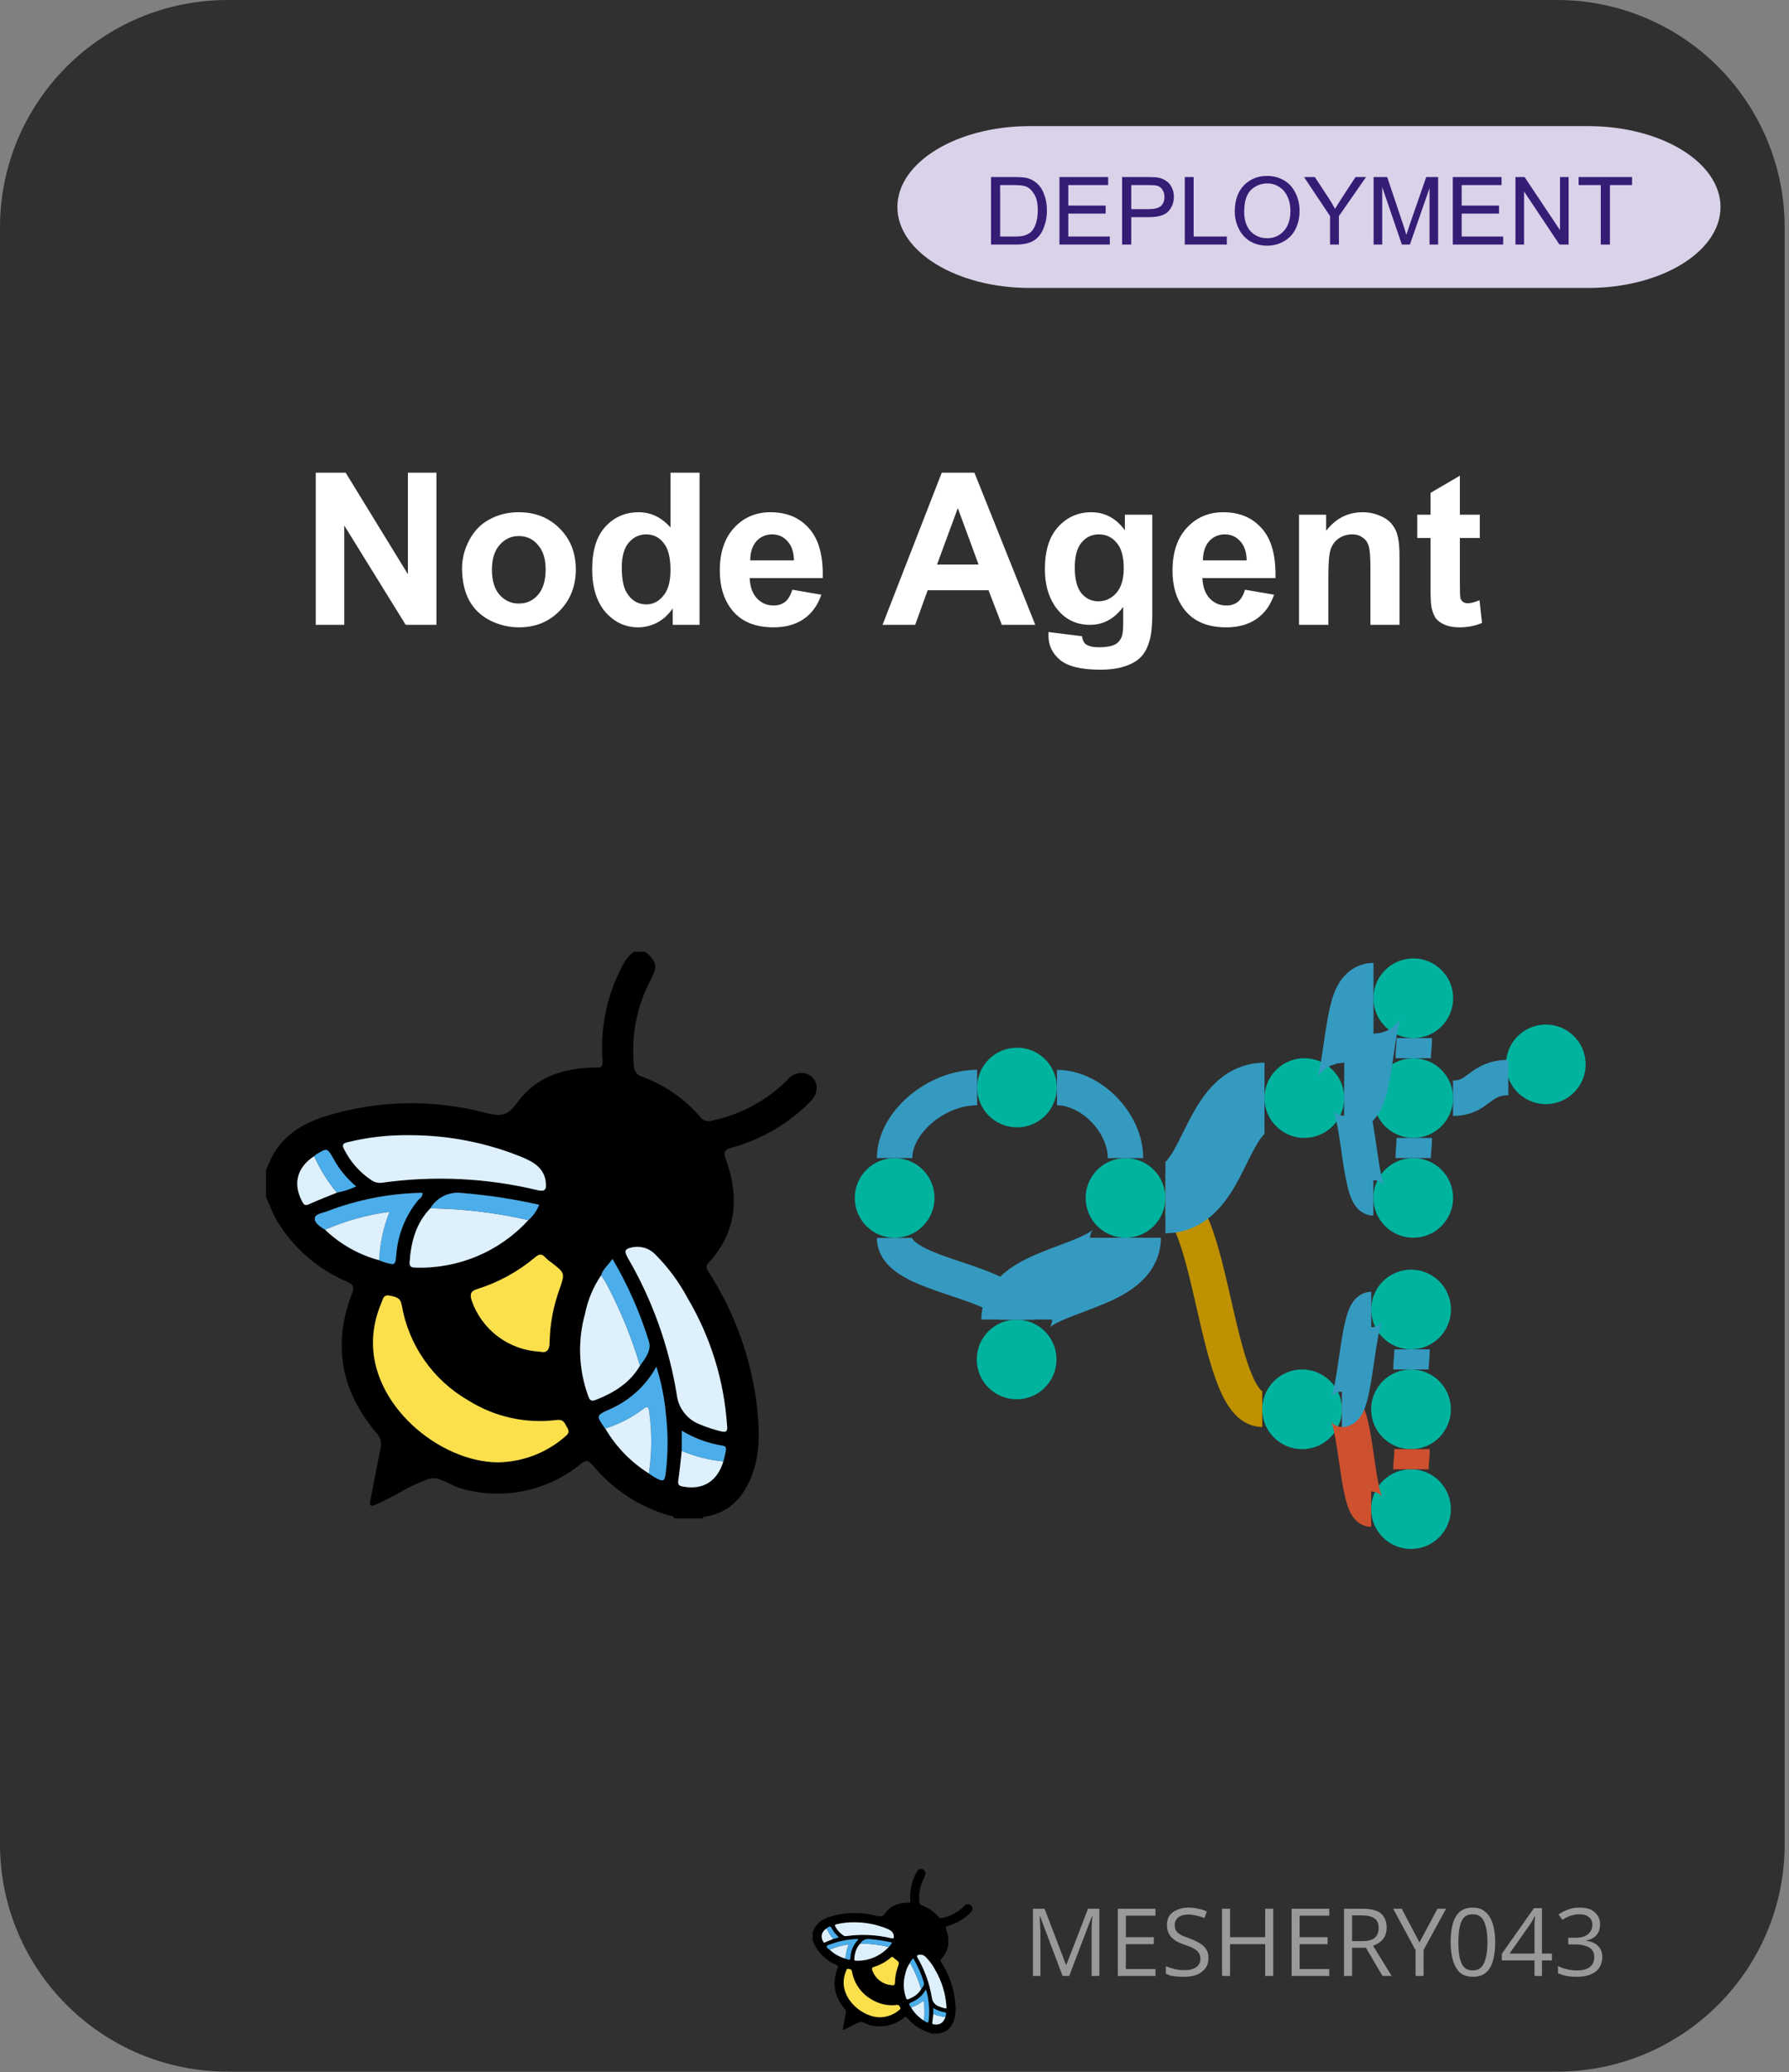 <svg width="101" height="117" viewBox="0 0 101 117" fill="none" xmlns="http://www.w3.org/2000/svg">
<rect x="0" y="0" width="101" height="117" fill="#808080" stroke="none"/>
<g clip-path="url(#clip0_5562_24514)">
<path fill-rule="evenodd" clip-rule="evenodd" d="M0 12.849C0 5.753 5.753 0 12.849 0H87.906C91.314 0 94.583 1.354 96.992 3.763C99.402 6.173 100.756 9.441 100.756 12.849V104.127C100.756 111.223 95.003 116.976 87.906 116.976H12.849C5.753 116.976 0 111.223 0 104.127V12.849Z" fill="#303030"/>
<path d="M17.826 35.283V26.69H19.514L23.029 32.424V26.69H24.639V35.283H22.904L19.436 29.674V35.283H17.826ZM26.086 32.08C26.086 31.539 26.221 31.013 26.492 30.502C26.763 29.981 27.143 29.591 27.633 29.33C28.122 29.059 28.674 28.924 29.289 28.924C30.227 28.924 30.997 29.231 31.602 29.846C32.206 30.45 32.508 31.221 32.508 32.158C32.508 33.096 32.2 33.877 31.586 34.502C30.982 35.117 30.221 35.424 29.305 35.424C28.732 35.424 28.185 35.294 27.664 35.033C27.154 34.773 26.763 34.398 26.492 33.908C26.221 33.408 26.086 32.799 26.086 32.08ZM27.773 32.174C27.773 32.789 27.919 33.263 28.211 33.596C28.503 33.919 28.862 34.08 29.289 34.08C29.727 34.08 30.086 33.919 30.367 33.596C30.659 33.263 30.805 32.783 30.805 32.158C30.805 31.554 30.659 31.091 30.367 30.768C30.086 30.434 29.727 30.268 29.289 30.268C28.862 30.268 28.503 30.434 28.211 30.768C27.919 31.091 27.773 31.559 27.773 32.174ZM39.494 35.283H37.978V34.362C37.718 34.726 37.416 34.997 37.072 35.174C36.728 35.341 36.38 35.424 36.025 35.424C35.307 35.424 34.692 35.138 34.182 34.565C33.682 33.981 33.432 33.174 33.432 32.143C33.432 31.091 33.676 30.294 34.166 29.752C34.666 29.2 35.296 28.924 36.057 28.924C36.744 28.924 37.343 29.21 37.853 29.783V26.69H39.494V35.283ZM35.103 32.033C35.103 32.7 35.197 33.179 35.385 33.471C35.645 33.908 36.015 34.127 36.494 34.127C36.869 34.127 37.187 33.966 37.447 33.643C37.718 33.32 37.853 32.836 37.853 32.19C37.853 31.481 37.723 30.971 37.463 30.658C37.213 30.335 36.885 30.174 36.478 30.174C36.093 30.174 35.765 30.33 35.494 30.643C35.234 30.955 35.103 31.419 35.103 32.033ZM44.73 33.299L46.371 33.58C46.163 34.184 45.829 34.643 45.371 34.955C44.913 35.268 44.345 35.424 43.668 35.424C42.585 35.424 41.783 35.07 41.262 34.362C40.845 33.799 40.637 33.086 40.637 32.221C40.637 31.19 40.908 30.382 41.449 29.799C41.991 29.216 42.673 28.924 43.496 28.924C44.423 28.924 45.152 29.231 45.684 29.846C46.225 30.45 46.48 31.382 46.449 32.643H42.324C42.345 33.132 42.48 33.513 42.73 33.783C42.98 34.054 43.298 34.19 43.684 34.19C43.934 34.19 44.147 34.122 44.324 33.987C44.501 33.841 44.637 33.612 44.73 33.299ZM44.824 31.643C44.814 31.164 44.689 30.799 44.449 30.549C44.22 30.299 43.934 30.174 43.59 30.174C43.236 30.174 42.939 30.304 42.699 30.565C42.47 30.835 42.355 31.195 42.355 31.643H44.824ZM58.449 35.283H56.559L55.809 33.33H52.371L51.668 35.283H49.824L53.168 26.69H55.012L58.449 35.283ZM55.246 31.877L54.074 28.69L52.902 31.877H55.246ZM59.193 35.69L61.084 35.924C61.115 36.143 61.188 36.294 61.303 36.377C61.459 36.492 61.704 36.549 62.037 36.549C62.464 36.549 62.787 36.487 63.006 36.362C63.152 36.268 63.261 36.127 63.334 35.94C63.386 35.804 63.412 35.554 63.412 35.19V34.268C62.912 34.945 62.287 35.283 61.537 35.283C60.704 35.283 60.042 34.929 59.553 34.221C59.178 33.658 58.99 32.966 58.99 32.143C58.99 31.091 59.24 30.294 59.74 29.752C60.24 29.2 60.865 28.924 61.615 28.924C62.376 28.924 63.006 29.263 63.506 29.94V29.065H65.053V34.643C65.053 35.382 64.99 35.929 64.865 36.283C64.751 36.648 64.584 36.934 64.365 37.143C64.147 37.351 63.855 37.513 63.49 37.627C63.126 37.752 62.662 37.815 62.1 37.815C61.047 37.815 60.297 37.632 59.85 37.268C59.412 36.903 59.193 36.445 59.193 35.893C59.193 35.841 59.193 35.773 59.193 35.69ZM60.678 32.049C60.678 32.705 60.803 33.19 61.053 33.502C61.313 33.804 61.631 33.955 62.006 33.955C62.402 33.955 62.74 33.799 63.022 33.487C63.303 33.164 63.443 32.695 63.443 32.08C63.443 31.434 63.308 30.955 63.037 30.643C62.777 30.33 62.443 30.174 62.037 30.174C61.641 30.174 61.313 30.33 61.053 30.643C60.803 30.945 60.678 31.414 60.678 32.049ZM70.289 33.299L71.93 33.58C71.721 34.184 71.388 34.643 70.93 34.955C70.471 35.268 69.904 35.424 69.227 35.424C68.143 35.424 67.341 35.07 66.82 34.362C66.404 33.799 66.195 33.086 66.195 32.221C66.195 31.19 66.466 30.382 67.008 29.799C67.549 29.216 68.232 28.924 69.055 28.924C69.982 28.924 70.711 29.231 71.242 29.846C71.784 30.45 72.039 31.382 72.008 32.643H67.883C67.904 33.132 68.039 33.513 68.289 33.783C68.539 34.054 68.857 34.19 69.242 34.19C69.492 34.19 69.706 34.122 69.883 33.987C70.06 33.841 70.195 33.612 70.289 33.299ZM70.383 31.643C70.372 31.164 70.247 30.799 70.008 30.549C69.779 30.299 69.492 30.174 69.148 30.174C68.794 30.174 68.497 30.304 68.258 30.565C68.029 30.835 67.914 31.195 67.914 31.643H70.383ZM79.01 35.283H77.369V32.112C77.369 31.434 77.333 30.997 77.26 30.799C77.197 30.601 77.083 30.45 76.916 30.346C76.76 30.231 76.572 30.174 76.353 30.174C76.062 30.174 75.801 30.252 75.572 30.408C75.353 30.565 75.203 30.773 75.119 31.033C75.036 31.294 74.994 31.773 74.994 32.471V35.283H73.338V29.065H74.869V29.971C75.411 29.273 76.098 28.924 76.932 28.924C77.286 28.924 77.614 28.992 77.916 29.127C78.218 29.252 78.447 29.419 78.603 29.627C78.76 29.825 78.864 30.054 78.916 30.315C78.978 30.565 79.01 30.929 79.01 31.408V35.283ZM83.543 29.065V30.377H82.418V32.877C82.418 33.388 82.428 33.684 82.449 33.768C82.47 33.851 82.517 33.924 82.59 33.987C82.673 34.039 82.767 34.065 82.871 34.065C83.027 34.065 83.246 34.007 83.527 33.893L83.668 35.174C83.293 35.341 82.861 35.424 82.371 35.424C82.079 35.424 81.814 35.377 81.574 35.283C81.335 35.179 81.158 35.049 81.043 34.893C80.939 34.726 80.861 34.513 80.809 34.252C80.777 34.054 80.762 33.664 80.762 33.08V30.377H80.012V29.065H80.762V27.83L82.418 26.862V29.065H83.543Z" fill="white"/>
<path fill-rule="evenodd" clip-rule="evenodd" d="M58.139 7.121H89.657C93.787 7.121 97.134 9.167 97.134 11.69C97.134 14.214 93.787 16.26 89.657 16.26H58.139C54.01 16.26 50.663 14.214 50.663 11.69C50.663 9.167 54.01 7.121 58.139 7.121Z" fill="#D9D2E9"/>
<path d="M55.949 13.81V9.998H57.261C57.563 9.998 57.792 10.013 57.949 10.045C58.167 10.097 58.355 10.19 58.511 10.326C58.709 10.492 58.855 10.711 58.949 10.982C59.053 11.242 59.105 11.545 59.105 11.888C59.105 12.17 59.069 12.425 58.995 12.654C58.933 12.873 58.85 13.06 58.745 13.216C58.641 13.362 58.527 13.477 58.402 13.56C58.277 13.643 58.126 13.706 57.949 13.748C57.772 13.789 57.563 13.81 57.324 13.81H55.949ZM56.464 13.357H57.277C57.527 13.357 57.719 13.336 57.855 13.295C58.001 13.242 58.12 13.175 58.214 13.091C58.329 12.977 58.417 12.821 58.48 12.623C58.553 12.414 58.589 12.164 58.589 11.873C58.589 11.477 58.522 11.175 58.386 10.966C58.261 10.748 58.105 10.602 57.917 10.529C57.782 10.477 57.563 10.451 57.261 10.451H56.464V13.357ZM59.812 13.81V9.998H62.562V10.451H60.312V11.607H62.421V12.06H60.312V13.357H62.656V13.81H59.812ZM63.35 13.81V9.998H64.788C65.048 9.998 65.246 10.008 65.382 10.029C65.559 10.06 65.71 10.123 65.835 10.216C65.97 10.3 66.074 10.42 66.147 10.576C66.231 10.732 66.272 10.909 66.272 11.107C66.272 11.43 66.168 11.706 65.96 11.935C65.751 12.154 65.376 12.263 64.835 12.263H63.866V13.81H63.35ZM63.866 11.81H64.85C65.173 11.81 65.402 11.753 65.538 11.638C65.673 11.513 65.741 11.341 65.741 11.123C65.741 10.956 65.699 10.815 65.616 10.701C65.543 10.586 65.439 10.513 65.303 10.482C65.22 10.461 65.064 10.451 64.835 10.451H63.866V11.81ZM66.888 13.81V9.998H67.388V13.357H69.263V13.81H66.888ZM69.711 11.951C69.711 11.315 69.883 10.821 70.227 10.466C70.57 10.112 71.008 9.935 71.539 9.935C71.893 9.935 72.211 10.018 72.492 10.185C72.774 10.352 72.987 10.586 73.133 10.888C73.289 11.19 73.367 11.529 73.367 11.904C73.367 12.289 73.289 12.638 73.133 12.951C72.977 13.253 72.753 13.482 72.461 13.638C72.18 13.795 71.873 13.873 71.539 13.873C71.185 13.873 70.862 13.789 70.57 13.623C70.289 13.446 70.076 13.206 69.93 12.904C69.784 12.602 69.711 12.284 69.711 11.951ZM70.242 11.966C70.242 12.425 70.362 12.789 70.602 13.06C70.852 13.321 71.164 13.451 71.539 13.451C71.925 13.451 72.237 13.315 72.477 13.045C72.727 12.774 72.852 12.393 72.852 11.904C72.852 11.591 72.794 11.321 72.68 11.091C72.576 10.862 72.425 10.685 72.227 10.56C72.029 10.425 71.805 10.357 71.555 10.357C71.19 10.357 70.878 10.482 70.617 10.732C70.367 10.982 70.242 11.393 70.242 11.966ZM75.09 13.81V12.201L73.621 9.998H74.231L74.981 11.138C75.126 11.357 75.257 11.576 75.371 11.795C75.486 11.597 75.626 11.373 75.793 11.123L76.527 9.998H77.121L75.59 12.201V13.81H75.09ZM77.55 13.81V9.998H78.316L79.222 12.701C79.305 12.951 79.362 13.138 79.394 13.263C79.446 13.128 79.513 12.925 79.597 12.654L80.519 9.998H81.191V13.81H80.706V10.623L79.597 13.81H79.144L78.034 10.56V13.81H77.55ZM82.02 13.81V9.998H84.77V10.451H82.52V11.607H84.629V12.06H82.52V13.357H84.863V13.81H82.02ZM85.558 13.81V9.998H86.073L88.073 12.998V9.998H88.558V13.81H88.042L86.042 10.81V13.81H85.558ZM90.374 13.81V10.451H89.124V9.998H92.14V10.451H90.89V13.81H90.374Z" fill="#351C75"/>
<path d="M71.261 79.579C69.894 79.579 69.21 76.596 68.527 73.613C67.844 70.63 67.162 67.648 65.796 67.648" stroke="#BF9000" stroke-width="2" stroke-miterlimit="10" stroke-linejoin="round"/>
<path fill-rule="evenodd" clip-rule="evenodd" d="M55.166 61.409C55.166 60.166 56.173 59.159 57.416 59.159C58.013 59.159 58.586 59.396 59.008 59.818C59.43 60.24 59.667 60.812 59.667 61.409C59.667 62.651 58.659 63.659 57.416 63.659C56.173 63.659 55.166 62.651 55.166 61.409Z" fill="#00B39F"/>
<path fill-rule="evenodd" clip-rule="evenodd" d="M48.258 67.644C48.258 66.402 49.265 65.394 50.508 65.394C51.105 65.394 51.678 65.632 52.1 66.053C52.522 66.475 52.759 67.047 52.759 67.644C52.759 68.887 51.751 69.894 50.508 69.894C49.265 69.894 48.258 68.887 48.258 67.644Z" fill="#00B39F"/>
<path d="M55.166 61.409C52.836 61.409 50.506 63.4 50.506 65.391" stroke="#359AC0" stroke-width="2" stroke-miterlimit="10" stroke-linejoin="round"/>
<path fill-rule="evenodd" clip-rule="evenodd" d="M86.301 62.127C85.181 61.591 84.708 60.249 85.244 59.13C85.502 58.592 85.962 58.179 86.525 57.981C87.087 57.782 87.705 57.816 88.243 58.073C89.362 58.609 89.836 59.951 89.3 61.07C88.763 62.19 87.421 62.663 86.301 62.127Z" fill="#00B39F"/>
<path fill-rule="evenodd" clip-rule="evenodd" d="M61.291 67.643C61.291 66.401 62.299 65.394 63.542 65.394C64.139 65.394 64.711 65.631 65.133 66.052C65.555 66.474 65.792 67.047 65.792 67.643C65.792 68.886 64.785 69.893 63.542 69.893C62.299 69.893 61.291 68.886 61.291 67.643Z" fill="#00B39F"/>
<path fill-rule="evenodd" clip-rule="evenodd" d="M55.144 76.764C55.144 75.521 56.152 74.514 57.395 74.514C57.992 74.514 58.564 74.751 58.986 75.173C59.408 75.595 59.645 76.167 59.645 76.764C59.645 78.006 58.638 79.013 57.395 79.013C56.152 79.013 55.144 78.006 55.144 76.764Z" fill="#00B39F"/>
<path d="M63.542 69.893C63.542 71.048 62.007 71.627 60.471 72.204C58.936 72.78 57.401 73.355 57.401 74.507" stroke="#359AC0" stroke-width="4" stroke-miterlimit="10" stroke-linejoin="round"/>
<path d="M85.152 60.847C84.341 60.847 83.92 61.138 83.53 61.429C83.14 61.72 82.781 62.011 82.031 62.011" stroke="#359AC0" stroke-width="2" stroke-miterlimit="10" stroke-linejoin="round"/>
<path d="M57.395 74.514C57.395 73.359 55.673 72.781 53.95 72.204C52.228 71.627 50.506 71.052 50.506 69.9" stroke="#359AC0" stroke-width="2" stroke-miterlimit="10" stroke-linejoin="round"/>
<path d="M63.542 65.394C63.542 63.403 61.608 61.412 59.673 61.412" stroke="#359AC0" stroke-width="2" stroke-miterlimit="10" stroke-linejoin="round"/>
<path fill-rule="evenodd" clip-rule="evenodd" d="M79.787 69.89C78.544 69.89 77.536 68.883 77.536 67.64C77.536 67.044 77.773 66.472 78.195 66.05C78.618 65.628 79.19 65.391 79.787 65.391C81.03 65.391 82.037 66.398 82.037 67.64C82.037 68.883 81.03 69.89 79.787 69.89Z" fill="#00B39F"/>
<path fill-rule="evenodd" clip-rule="evenodd" d="M73.639 64.254C72.396 64.254 71.388 63.247 71.388 62.004C71.388 61.408 71.626 60.835 72.047 60.413C72.47 59.992 73.042 59.755 73.639 59.755C74.882 59.755 75.89 60.762 75.89 62.004C75.89 63.247 74.882 64.254 73.639 64.254Z" fill="#00B39F"/>
<path fill-rule="evenodd" clip-rule="evenodd" d="M79.787 64.254C78.544 64.254 77.536 63.247 77.536 62.004C77.536 61.408 77.773 60.835 78.195 60.413C78.618 59.992 79.19 59.755 79.787 59.755C81.03 59.755 82.037 60.762 82.037 62.004C82.037 63.247 81.03 64.254 79.787 64.254Z" fill="#00B39F"/>
<path d="M77.536 67.64C77.125 67.64 76.918 66.232 76.713 64.823C76.508 63.414 76.305 62.005 75.897 62.005" stroke="#359AC0" stroke-width="2" stroke-miterlimit="10" stroke-linejoin="round"/>
<path d="M79.787 65.391C79.787 65.107 79.801 64.964 79.816 64.822C79.83 64.68 79.844 64.539 79.844 64.255" stroke="#359AC0" stroke-width="2" stroke-miterlimit="10" stroke-linejoin="round"/>
<path d="M71.388 62.004C69.989 62.004 69.29 63.413 68.59 64.822C67.891 66.231 67.192 67.639 65.794 67.639" stroke="#359AC0" stroke-width="4" stroke-miterlimit="10" stroke-linejoin="round"/>
<path fill-rule="evenodd" clip-rule="evenodd" d="M79.79 58.618C78.547 58.618 77.539 57.611 77.539 56.368C77.539 55.772 77.777 55.199 78.199 54.777C78.621 54.355 79.193 54.118 79.79 54.118C81.033 54.118 82.041 55.126 82.041 56.368C82.041 57.611 81.033 58.618 79.79 58.618Z" fill="#00B39F"/>
<path d="M79.787 59.755C79.787 59.471 79.801 59.328 79.816 59.186C79.83 59.044 79.844 58.903 79.844 58.619" stroke="#359AC0" stroke-width="2" stroke-miterlimit="10" stroke-linejoin="round"/>
<path d="M75.89 62.004C76.302 62.004 76.508 60.596 76.715 59.187C76.921 57.778 77.129 56.369 77.543 56.369" stroke="#359AC0" stroke-width="4" stroke-miterlimit="10" stroke-linejoin="round"/>
<path fill-rule="evenodd" clip-rule="evenodd" d="M79.66 87.465C78.417 87.465 77.409 86.457 77.409 85.215C77.409 84.618 77.646 84.046 78.068 83.624C78.49 83.202 79.063 82.965 79.66 82.965C80.903 82.965 81.91 83.972 81.91 85.215C81.91 86.457 80.903 87.465 79.66 87.465Z" fill="#00B39F"/>
<path fill-rule="evenodd" clip-rule="evenodd" d="M73.512 81.829C72.269 81.829 71.261 80.821 71.261 79.579C71.261 78.982 71.499 78.41 71.921 77.988C72.343 77.566 72.915 77.329 73.512 77.329C74.755 77.329 75.763 78.336 75.763 79.579C75.763 80.821 74.755 81.829 73.512 81.829Z" fill="#00B39F"/>
<path fill-rule="evenodd" clip-rule="evenodd" d="M79.66 81.829C78.417 81.829 77.409 80.821 77.409 79.579C77.409 78.982 77.646 78.41 78.068 77.988C78.49 77.566 79.063 77.329 79.66 77.329C80.903 77.329 81.91 78.336 81.91 79.579C81.91 80.821 80.903 81.829 79.66 81.829Z" fill="#00B39F"/>
<path d="M77.409 85.215C76.998 85.215 76.791 83.806 76.586 82.397C76.381 80.989 76.178 79.58 75.77 79.58" stroke="#CD502F" stroke-width="2" stroke-miterlimit="10" stroke-linejoin="round"/>
<path d="M79.66 82.965C79.66 82.681 79.674 82.539 79.689 82.397C79.703 82.255 79.717 82.113 79.717 81.83" stroke="#CD502F" stroke-width="2" stroke-miterlimit="10" stroke-linejoin="round"/>
<path fill-rule="evenodd" clip-rule="evenodd" d="M79.663 76.192C78.42 76.192 77.412 75.185 77.412 73.943C77.412 73.346 77.65 72.774 78.072 72.352C78.494 71.93 79.066 71.693 79.663 71.693C80.906 71.693 81.914 72.7 81.914 73.943C81.914 75.185 80.906 76.192 79.663 76.192Z" fill="#00B39F"/>
<path d="M79.66 77.329C79.66 77.045 79.674 76.903 79.689 76.761C79.703 76.619 79.717 76.477 79.717 76.194" stroke="#359AC0" stroke-width="2" stroke-miterlimit="10" stroke-linejoin="round"/>
<path d="M75.763 79.579C76.175 79.579 76.381 78.17 76.588 76.761C76.794 75.353 77.002 73.944 77.416 73.944" stroke="#359AC0" stroke-width="2" stroke-miterlimit="10" stroke-linejoin="round"/>
<path d="M59.988 111.575L58.722 108.216H58.691C58.702 108.279 58.707 108.362 58.707 108.466C58.717 108.57 58.722 108.685 58.722 108.81C58.733 108.924 58.738 109.044 58.738 109.169V111.575H58.316V107.779H58.972L60.176 110.935H60.207L61.426 107.779H62.066V111.575H61.629V109.138C61.629 109.023 61.629 108.914 61.629 108.81C61.639 108.695 61.644 108.586 61.644 108.482C61.655 108.378 61.665 108.289 61.676 108.216H61.644L60.363 111.575H59.988ZM65.234 111.575H63.108V107.779H65.234V108.169H63.562V109.388H65.14V109.779H63.562V111.185H65.234V111.575ZM68.225 110.56C68.225 110.789 68.168 110.982 68.053 111.138C67.939 111.294 67.783 111.414 67.585 111.497C67.387 111.581 67.147 111.622 66.866 111.622C66.731 111.622 66.595 111.617 66.46 111.607C66.335 111.596 66.215 111.581 66.1 111.56C65.996 111.529 65.903 111.492 65.819 111.45V111.029C65.955 111.081 66.116 111.133 66.303 111.185C66.491 111.226 66.689 111.247 66.897 111.247C67.085 111.247 67.241 111.221 67.366 111.169C67.501 111.117 67.6 111.044 67.663 110.95C67.736 110.857 67.772 110.742 67.772 110.607C67.772 110.471 67.741 110.362 67.678 110.279C67.626 110.185 67.533 110.101 67.397 110.029C67.272 109.956 67.095 109.883 66.866 109.81C66.699 109.747 66.553 109.685 66.428 109.622C66.314 109.549 66.215 109.471 66.132 109.388C66.048 109.294 65.986 109.19 65.944 109.075C65.903 108.961 65.882 108.831 65.882 108.685C65.882 108.487 65.928 108.315 66.022 108.169C66.126 108.023 66.272 107.914 66.46 107.841C66.647 107.758 66.856 107.716 67.085 107.716C67.293 107.716 67.481 107.737 67.647 107.779C67.824 107.81 67.986 107.862 68.132 107.935L67.991 108.31C67.856 108.247 67.71 108.2 67.553 108.169C67.397 108.128 67.241 108.107 67.085 108.107C66.918 108.107 66.778 108.133 66.663 108.185C66.559 108.226 66.475 108.294 66.413 108.388C66.35 108.471 66.319 108.57 66.319 108.685C66.319 108.82 66.345 108.935 66.397 109.029C66.46 109.112 66.553 109.19 66.678 109.263C66.803 109.325 66.97 109.393 67.178 109.466C67.397 109.549 67.585 109.638 67.741 109.732C67.897 109.825 68.017 109.94 68.1 110.075C68.184 110.2 68.225 110.362 68.225 110.56ZM71.881 111.575H71.428V109.779H69.444V111.575H68.991V107.779H69.444V109.388H71.428V107.779H71.881V111.575ZM75.044 111.575H72.919V107.779H75.044V108.169H73.372V109.388H74.95V109.779H73.372V111.185H75.044V111.575ZM76.911 107.779C77.224 107.779 77.479 107.815 77.677 107.888C77.885 107.961 78.036 108.081 78.13 108.247C78.234 108.404 78.286 108.601 78.286 108.841C78.286 109.039 78.25 109.206 78.177 109.341C78.104 109.476 78.01 109.586 77.895 109.669C77.781 109.753 77.656 109.82 77.52 109.872L78.567 111.575H78.052L77.114 109.982H76.333V111.575H75.88V107.779H76.911ZM76.88 108.154H76.333V109.607H76.927C77.239 109.607 77.468 109.544 77.614 109.419C77.76 109.294 77.833 109.112 77.833 108.872C77.833 108.612 77.755 108.43 77.599 108.325C77.442 108.211 77.203 108.154 76.88 108.154ZM80.137 109.685L81.153 107.779H81.637L80.371 110.107V111.575H79.918V110.122L78.653 107.779H79.137L80.137 109.685ZM84.413 109.669C84.413 109.982 84.387 110.258 84.335 110.497C84.293 110.737 84.22 110.945 84.116 111.122C84.012 111.289 83.882 111.414 83.725 111.497C83.569 111.581 83.376 111.622 83.147 111.622C82.866 111.622 82.632 111.549 82.444 111.404C82.267 111.247 82.132 111.023 82.038 110.732C81.944 110.44 81.897 110.086 81.897 109.669C81.897 109.263 81.939 108.914 82.022 108.622C82.106 108.331 82.236 108.107 82.413 107.95C82.6 107.794 82.845 107.716 83.147 107.716C83.439 107.716 83.673 107.794 83.85 107.95C84.038 108.107 84.178 108.331 84.272 108.622C84.366 108.914 84.413 109.263 84.413 109.669ZM82.335 109.669C82.335 110.023 82.361 110.32 82.413 110.56C82.465 110.789 82.548 110.966 82.663 111.091C82.788 111.206 82.949 111.263 83.147 111.263C83.345 111.263 83.501 111.206 83.616 111.091C83.741 110.966 83.829 110.789 83.882 110.56C83.944 110.32 83.975 110.023 83.975 109.669C83.975 109.315 83.944 109.023 83.882 108.794C83.829 108.555 83.741 108.378 83.616 108.263C83.501 108.148 83.345 108.091 83.147 108.091C82.949 108.091 82.788 108.148 82.663 108.263C82.548 108.378 82.465 108.555 82.413 108.794C82.361 109.023 82.335 109.315 82.335 109.669ZM87.615 110.7H87.053V111.575H86.631V110.7H84.787V110.325L86.6 107.747H87.053V110.31H87.615V110.7ZM86.631 110.31V109.06C86.631 108.966 86.631 108.883 86.631 108.81C86.631 108.726 86.631 108.654 86.631 108.591C86.642 108.518 86.647 108.456 86.647 108.404C86.657 108.341 86.662 108.279 86.662 108.216H86.631C86.6 108.289 86.564 108.362 86.522 108.435C86.48 108.508 86.439 108.575 86.397 108.638L85.225 110.31H86.631ZM90.334 108.654C90.334 108.831 90.303 108.982 90.24 109.107C90.178 109.232 90.084 109.336 89.959 109.419C89.844 109.492 89.709 109.544 89.553 109.575V109.591C89.855 109.633 90.079 109.732 90.225 109.888C90.381 110.044 90.459 110.247 90.459 110.497C90.459 110.716 90.407 110.914 90.303 111.091C90.198 111.258 90.037 111.388 89.818 111.482C89.61 111.575 89.339 111.622 89.006 111.622C88.808 111.622 88.62 111.607 88.443 111.575C88.277 111.544 88.115 111.492 87.959 111.419V111.013C88.115 111.096 88.287 111.159 88.475 111.2C88.662 111.242 88.844 111.263 89.021 111.263C89.365 111.263 89.615 111.195 89.771 111.06C89.928 110.924 90.006 110.737 90.006 110.497C90.006 110.331 89.959 110.195 89.865 110.091C89.782 109.987 89.657 109.914 89.49 109.872C89.334 109.82 89.146 109.794 88.928 109.794H88.537V109.419H88.928C89.136 109.419 89.308 109.393 89.443 109.341C89.589 109.279 89.698 109.195 89.771 109.091C89.855 108.976 89.896 108.841 89.896 108.685C89.896 108.497 89.829 108.351 89.693 108.247C89.568 108.143 89.396 108.091 89.178 108.091C89.042 108.091 88.917 108.107 88.803 108.138C88.698 108.159 88.594 108.195 88.49 108.247C88.396 108.289 88.303 108.341 88.209 108.404L87.99 108.107C88.126 108.003 88.292 107.914 88.49 107.841C88.688 107.758 88.917 107.716 89.178 107.716C89.563 107.716 89.85 107.805 90.037 107.982C90.235 108.159 90.334 108.383 90.334 108.654Z" fill="#999999"/>
<path d="M36.432 53.742C37.078 54.297 37.142 54.563 36.722 55.354C35.949 56.828 35.623 58.497 35.786 60.154C35.777 60.294 35.816 60.434 35.897 60.549C35.978 60.664 36.096 60.749 36.232 60.788C37.505 61.254 38.639 62.036 39.526 63.062C39.595 63.162 39.693 63.237 39.808 63.278C39.922 63.318 40.046 63.32 40.162 63.285C41.778 62.957 43.262 62.163 44.432 61.001C44.545 60.849 44.697 60.73 44.873 60.659C45.049 60.588 45.241 60.566 45.428 60.597C46.15 60.772 46.342 61.602 45.778 62.169C44.555 63.428 43.017 64.337 41.324 64.8C40.876 64.921 40.834 65.056 40.984 65.474C41.748 67.589 41.592 69.573 40.01 71.3C39.828 71.498 39.878 71.618 39.993 71.801C41.519 74.165 42.467 76.856 42.76 79.655C42.888 80.95 42.902 82.249 42.382 83.482C41.882 84.668 41.06 85.478 39.726 85.655C39.706 85.657 39.693 85.709 39.677 85.738H38.055C38.033 85.59 37.895 85.606 37.805 85.582C36.098 85.095 34.581 84.098 33.455 82.726C33.21 82.447 33.089 82.43 32.796 82.657C31.86 83.426 30.749 83.954 29.562 84.194C28.375 84.434 27.146 84.379 25.985 84.033C25.378 83.868 24.834 83.328 24.196 83.506C23.573 83.736 22.973 84.026 22.405 84.37C22.02 84.562 21.642 84.773 21.247 84.943C21.116 84.999 20.82 85.179 20.904 84.752C21.102 83.749 21.289 82.745 21.489 81.742C21.522 81.597 21.519 81.445 21.478 81.302C21.437 81.158 21.36 81.027 21.255 80.921C19.259 78.565 18.752 75.93 19.878 73.029C20.026 72.647 19.933 72.535 19.589 72.374C17.922 71.661 16.525 70.436 15.601 68.877C15.368 68.466 15.21 68.013 15.018 67.578V66.065C15.149 65.779 15.261 65.481 15.416 65.208C16.054 64.078 17.089 63.451 18.276 63.06C21.262 62.116 24.455 62.045 27.479 62.854C28.262 63.046 28.671 63.008 29.186 62.283C30.224 60.821 31.812 60.301 33.571 60.281C33.819 60.278 34.052 60.347 34.016 59.914C33.875 58.058 34.261 56.201 35.128 54.555C35.276 54.233 35.501 53.954 35.784 53.742L36.432 53.742ZM17.737 65.284C16.773 65.912 16.529 66.833 17.049 67.827C17.144 68.01 17.208 68.106 17.441 67.999C17.959 67.763 18.494 67.561 19.021 67.345C19.396 67.272 19.761 67.154 20.107 66.994C19.587 66.556 19.153 66.026 18.825 65.43C18.473 64.81 18.471 64.811 17.857 65.184C17.814 65.215 17.774 65.248 17.737 65.284ZM40.84 82.518C40.885 82.326 40.938 82.136 40.974 81.942C41.001 81.793 40.997 81.66 40.788 81.631C39.975 81.501 39.195 81.214 38.491 80.788V81.921C38.428 82.469 38.378 83.02 38.297 83.566C38.261 83.808 38.301 83.897 38.566 83.943C39.695 84.141 40.483 83.66 40.84 82.518ZM36.63 83.199C36.719 83.259 36.805 83.325 36.897 83.379C37.464 83.714 37.53 83.686 37.599 83.047C37.717 81.993 37.716 80.929 37.596 79.875C37.515 78.958 37.334 78.053 37.055 77.177C36.468 78.246 35.542 79.09 34.424 79.577C33.653 79.924 33.653 79.924 34.136 80.629C34.148 80.643 34.161 80.655 34.175 80.666C34.777 81.696 35.62 82.564 36.63 83.199ZM18.353 69.439C19.209 70.259 20.257 70.851 21.402 71.159C21.5 71.197 21.595 71.243 21.696 71.272C22.326 71.454 22.315 71.452 22.374 70.81C22.465 69.71 22.884 68.662 23.577 67.802C23.678 67.676 23.881 67.598 23.847 67.354C22.009 67.385 20.192 67.737 18.476 68.396C18.217 68.498 17.791 68.543 17.771 68.793C17.75 69.056 18.088 69.278 18.353 69.439ZM36.132 77.112C36.429 76.705 36.783 76.254 36.637 75.753C36.135 74.122 35.443 72.556 34.576 71.086C34.34 71.44 34.046 71.654 33.94 72.011C33.495 72.663 33.187 73.398 33.033 74.173C32.607 75.689 32.663 77.3 33.193 78.782C33.272 78.991 33.317 79.174 33.633 79.048C34.656 78.642 35.561 78.096 36.132 77.112ZM29.829 68.896C30.097 68.658 30.306 68.362 30.441 68.029C28.997 67.706 27.532 67.483 26.057 67.362C25.711 67.32 25.36 67.38 25.047 67.534C24.735 67.688 24.473 67.929 24.295 68.229C23.479 69.078 23.204 70.132 23.126 71.267C23.105 71.568 23.278 71.576 23.492 71.577C24.679 71.611 25.859 71.389 26.952 70.926C28.046 70.463 29.027 69.771 29.829 68.896ZM28.115 82.572C29.496 82.552 30.826 82.047 31.873 81.145C32.052 80.997 32.189 80.873 32.022 80.613C31.873 80.381 31.848 80.132 31.422 80.183C29.691 80.401 27.938 80.015 26.458 79.09C25.47 78.525 24.619 77.749 23.965 76.817C23.312 75.885 22.873 74.821 22.68 73.699C22.602 73.26 22.358 73.244 22.03 73.166C21.629 73.071 21.618 73.378 21.532 73.577C21.258 74.204 21.099 74.876 21.064 75.56C20.868 79.311 24.817 82.56 28.115 82.572ZM41.044 80.473C40.874 77.94 40.112 75.483 38.817 73.3C38.335 72.394 37.722 71.565 36.998 70.838C36.83 70.661 36.618 70.531 36.385 70.461C36.151 70.391 35.904 70.383 35.666 70.439C35.308 70.515 35.216 70.619 35.427 70.996C36.823 73.388 37.766 76.017 38.209 78.751C38.252 79.131 38.401 79.491 38.639 79.791C38.877 80.09 39.193 80.318 39.553 80.447C39.917 80.598 40.292 80.721 40.675 80.814C41.035 80.918 41.09 80.777 41.044 80.473ZM23.12 64.101C21.95 64.084 20.782 64.215 19.645 64.492C19.379 64.556 19.279 64.629 19.438 64.913C19.787 65.607 20.31 66.198 20.956 66.629C21.13 66.757 21.346 66.812 21.56 66.785C24.488 66.371 27.469 66.513 30.345 67.203C30.772 67.3 30.846 67.177 30.816 66.805C30.752 65.993 30.171 65.64 29.528 65.365C27.496 64.527 25.319 64.098 23.12 64.101ZM30.474 76.323C30.892 76.424 31.029 76.219 31.029 75.747C31.052 74.741 31.241 73.746 31.587 72.801C31.896 71.886 31.905 71.89 31.119 71.284C30.999 71.204 30.889 71.112 30.789 71.009C30.592 70.775 30.433 70.811 30.211 70.995C29.247 71.807 28.131 72.419 26.928 72.794C26.532 72.916 26.537 73.115 26.627 73.427C26.905 74.239 27.421 74.949 28.106 75.465C28.792 75.981 29.617 76.28 30.474 76.323Z" fill="black"/>
<path d="M28.115 82.572C24.817 82.56 20.868 79.311 21.064 75.56C21.099 74.876 21.258 74.204 21.532 73.577C21.618 73.378 21.629 73.071 22.03 73.166C22.358 73.244 22.602 73.26 22.68 73.699C22.873 74.821 23.312 75.885 23.965 76.817C24.619 77.749 25.47 78.525 26.458 79.09C27.938 80.015 29.691 80.401 31.422 80.183C31.848 80.132 31.873 80.381 32.022 80.613C32.189 80.873 32.052 80.997 31.873 81.145C30.826 82.047 29.496 82.552 28.115 82.572V82.572Z" fill="#FBE04C"/>
<path d="M41.044 80.473C41.09 80.777 41.035 80.918 40.675 80.814C40.292 80.721 39.917 80.598 39.553 80.447C39.193 80.318 38.877 80.09 38.639 79.791C38.401 79.491 38.252 79.131 38.209 78.751C37.766 76.017 36.823 73.388 35.427 70.996C35.216 70.619 35.308 70.515 35.666 70.439C35.904 70.383 36.151 70.391 36.385 70.461C36.618 70.531 36.83 70.661 36.998 70.838C37.722 71.565 38.335 72.394 38.817 73.3C40.112 75.483 40.874 77.94 41.044 80.473V80.473ZM23.12 64.101C25.319 64.098 27.496 64.527 29.528 65.365C30.171 65.64 30.752 65.993 30.816 66.805C30.846 67.177 30.772 67.3 30.345 67.203C27.469 66.513 24.488 66.371 21.56 66.785C21.346 66.812 21.13 66.757 20.956 66.629C20.31 66.198 19.787 65.607 19.438 64.913C19.279 64.629 19.379 64.556 19.645 64.492C20.782 64.215 21.95 64.084 23.12 64.101V64.101Z" fill="#DEF0FC"/>
<path d="M30.474 76.323C29.617 76.28 28.792 75.981 28.106 75.465C27.421 74.949 26.905 74.239 26.627 73.427C26.537 73.115 26.532 72.916 26.928 72.794C28.131 72.419 29.247 71.807 30.211 70.995C30.433 70.811 30.592 70.775 30.789 71.008C30.889 71.112 30.999 71.204 31.119 71.284C31.905 71.89 31.896 71.886 31.587 72.801C31.241 73.746 31.052 74.741 31.029 75.747C31.029 76.219 30.892 76.424 30.474 76.323V76.323Z" fill="#FBE04C"/>
<path d="M29.829 68.896C29.027 69.771 28.046 70.463 26.952 70.926C25.859 71.389 24.679 71.611 23.492 71.577C23.278 71.576 23.105 71.568 23.126 71.267C23.204 70.132 23.479 69.078 24.295 68.229C26.158 68.255 28.013 68.478 29.829 68.896V68.896ZM36.132 77.112C35.56 78.096 34.656 78.642 33.633 79.048C33.317 79.174 33.272 78.991 33.193 78.782C32.663 77.3 32.607 75.689 33.033 74.173C33.187 73.398 33.495 72.663 33.94 72.011C34.044 72.176 34.158 72.336 34.25 72.508C35.028 73.977 35.658 75.519 36.132 77.112V77.112Z" fill="#DEF0FC"/>
<path d="M18.353 69.439C18.088 69.278 17.75 69.056 17.771 68.793C17.791 68.543 18.217 68.498 18.476 68.396C20.192 67.737 22.009 67.385 23.847 67.354C23.881 67.598 23.678 67.676 23.577 67.802C22.884 68.662 22.465 69.71 22.375 70.81C22.315 71.452 22.326 71.454 21.696 71.272C21.595 71.243 21.5 71.197 21.402 71.159C21.445 70.225 21.641 69.304 21.983 68.433C20.733 68.599 19.511 68.938 18.353 69.439V69.439ZM34.175 80.666C34.161 80.655 34.148 80.643 34.136 80.629C33.653 79.924 33.653 79.924 34.424 79.577C35.542 79.09 36.468 78.246 37.055 77.177C37.334 78.053 37.515 78.958 37.596 79.875C37.716 80.929 37.717 81.993 37.599 83.047C37.53 83.686 37.464 83.714 36.897 83.379C36.805 83.325 36.719 83.259 36.63 83.199C36.803 82.043 36.809 80.869 36.648 79.711C36.61 79.347 36.456 79.45 36.273 79.594C35.639 80.067 34.93 80.43 34.175 80.666V80.666Z" fill="#4BADE9"/>
<path d="M34.175 80.666C34.93 80.43 35.639 80.067 36.273 79.594C36.456 79.45 36.61 79.347 36.648 79.711C36.809 80.869 36.803 82.043 36.63 83.199C35.62 82.564 34.777 81.696 34.175 80.666ZM18.353 69.439C19.511 68.938 20.733 68.599 21.983 68.433C21.641 69.304 21.445 70.225 21.402 71.159C20.257 70.851 19.209 70.259 18.353 69.439V69.439Z" fill="#DEF0FC"/>
<path d="M29.829 68.896C28.013 68.478 26.158 68.255 24.295 68.229C24.473 67.929 24.735 67.688 25.047 67.534C25.36 67.38 25.711 67.32 26.057 67.362C27.532 67.483 28.997 67.706 30.441 68.029C30.306 68.362 30.097 68.658 29.829 68.896ZM36.132 77.112C35.658 75.519 35.028 73.977 34.25 72.508C34.158 72.336 34.044 72.176 33.94 72.01C34.046 71.654 34.34 71.44 34.576 71.086C35.443 72.556 36.135 74.122 36.637 75.753C36.783 76.254 36.429 76.705 36.132 77.112V77.112Z" fill="#4BADE9"/>
<path d="M40.84 82.518C40.483 83.66 39.695 84.141 38.566 83.943C38.301 83.897 38.261 83.808 38.297 83.566C38.378 83.02 38.428 82.469 38.49 81.921C39.237 82.244 40.03 82.445 40.84 82.518V82.518ZM19.021 67.345C18.494 67.561 17.959 67.763 17.441 67.999C17.208 68.106 17.144 68.01 17.049 67.827C16.529 66.833 16.773 65.912 17.737 65.284C18.067 66.028 18.499 66.722 19.021 67.345V67.345Z" fill="#DEF0FC"/>
<path d="M19.021 67.345C18.499 66.722 18.067 66.028 17.737 65.284C17.774 65.248 17.814 65.215 17.857 65.184C18.471 64.811 18.473 64.81 18.825 65.43C19.153 66.026 19.587 66.556 20.107 66.994C19.761 67.154 19.396 67.272 19.021 67.345V67.345ZM40.84 82.518C40.03 82.445 39.237 82.244 38.49 81.921C38.491 81.562 38.491 81.204 38.491 80.788C39.195 81.214 39.975 81.501 40.788 81.631C40.997 81.66 41.001 81.793 40.974 81.942C40.938 82.136 40.885 82.326 40.84 82.518V82.518Z" fill="#4BADE9"/>
<path d="M52.093 105.538C52.281 105.699 52.299 105.776 52.178 106.006C51.953 106.434 51.858 106.918 51.906 107.4C51.903 107.44 51.914 107.481 51.938 107.514C51.962 107.548 51.996 107.572 52.035 107.583C52.405 107.719 52.734 107.946 52.992 108.244C53.011 108.273 53.04 108.295 53.073 108.306C53.106 108.318 53.142 108.319 53.176 108.308C53.645 108.213 54.076 107.983 54.416 107.646C54.449 107.601 54.493 107.567 54.544 107.546C54.595 107.525 54.651 107.519 54.705 107.528C54.914 107.579 54.97 107.82 54.806 107.985C54.451 108.35 54.005 108.614 53.514 108.748C53.383 108.783 53.371 108.823 53.415 108.944C53.637 109.558 53.591 110.134 53.132 110.635C53.079 110.693 53.094 110.728 53.127 110.781C53.57 111.467 53.845 112.249 53.93 113.061C53.967 113.437 53.971 113.814 53.821 114.172C53.675 114.516 53.437 114.752 53.05 114.803C53.044 114.804 53.04 114.819 53.035 114.827H52.564C52.558 114.784 52.518 114.789 52.492 114.782C51.996 114.64 51.556 114.351 51.229 113.953C51.158 113.872 51.123 113.867 51.038 113.933C50.766 114.156 50.443 114.309 50.099 114.379C49.754 114.449 49.397 114.433 49.06 114.332C48.884 114.284 48.726 114.128 48.541 114.179C48.36 114.246 48.186 114.33 48.021 114.43C47.909 114.486 47.799 114.547 47.685 114.596C47.647 114.613 47.561 114.665 47.585 114.541C47.643 114.25 47.697 113.958 47.755 113.667C47.765 113.625 47.764 113.581 47.752 113.539C47.74 113.498 47.718 113.46 47.687 113.429C47.107 112.745 46.96 111.98 47.287 111.138C47.33 111.026 47.303 110.994 47.203 110.947C46.719 110.74 46.314 110.385 46.045 109.932C45.978 109.813 45.932 109.681 45.876 109.555V109.116C45.914 109.033 45.947 108.946 45.992 108.867C46.177 108.539 46.477 108.357 46.822 108.243C47.689 107.969 48.616 107.949 49.494 108.184C49.721 108.239 49.84 108.228 49.989 108.018C50.291 107.593 50.752 107.442 51.263 107.436C51.335 107.435 51.402 107.456 51.392 107.33C51.351 106.791 51.463 106.252 51.715 105.774C51.757 105.681 51.823 105.6 51.905 105.538L52.093 105.538ZM46.666 108.889C46.386 109.071 46.315 109.339 46.466 109.627C46.493 109.68 46.512 109.708 46.58 109.677C46.73 109.609 46.885 109.55 47.038 109.487C47.147 109.466 47.253 109.432 47.354 109.385C47.203 109.258 47.077 109.104 46.981 108.931C46.879 108.751 46.879 108.751 46.7 108.86C46.688 108.869 46.676 108.878 46.666 108.889ZM53.373 113.892C53.386 113.837 53.401 113.781 53.412 113.725C53.42 113.682 53.419 113.643 53.358 113.635C53.122 113.597 52.895 113.514 52.691 113.39V113.719C52.673 113.878 52.658 114.038 52.635 114.197C52.624 114.267 52.636 114.293 52.713 114.306C53.04 114.364 53.269 114.224 53.373 113.892ZM52.151 114.09C52.176 114.108 52.201 114.127 52.228 114.142C52.393 114.24 52.412 114.232 52.432 114.046C52.466 113.74 52.466 113.431 52.431 113.125C52.408 112.859 52.355 112.596 52.274 112.342C52.103 112.652 51.835 112.897 51.51 113.038C51.286 113.139 51.286 113.139 51.427 113.344C51.43 113.348 51.434 113.351 51.438 113.355C51.613 113.654 51.857 113.906 52.151 114.09ZM46.844 110.095C47.093 110.333 47.397 110.505 47.73 110.595C47.758 110.606 47.786 110.619 47.815 110.627C47.998 110.68 47.995 110.68 48.012 110.493C48.038 110.174 48.16 109.87 48.361 109.62C48.39 109.583 48.449 109.561 48.439 109.49C47.906 109.499 47.378 109.601 46.88 109.792C46.805 109.822 46.681 109.835 46.675 109.908C46.669 109.984 46.768 110.048 46.844 110.095ZM52.006 112.323C52.092 112.205 52.195 112.074 52.153 111.928C52.007 111.455 51.806 111 51.554 110.573C51.486 110.676 51.401 110.738 51.37 110.842C51.24 111.031 51.151 111.245 51.106 111.47C50.983 111.91 50.999 112.377 51.153 112.808C51.176 112.868 51.189 112.921 51.281 112.885C51.578 112.767 51.84 112.608 52.006 112.323ZM50.176 109.937C50.254 109.868 50.315 109.782 50.354 109.686C49.935 109.592 49.509 109.527 49.081 109.492C48.98 109.48 48.879 109.497 48.788 109.542C48.697 109.587 48.621 109.657 48.569 109.744C48.333 109.99 48.253 110.297 48.23 110.626C48.224 110.713 48.274 110.715 48.336 110.716C48.681 110.726 49.024 110.661 49.341 110.527C49.658 110.393 49.943 110.192 50.176 109.937ZM49.678 113.908C50.08 113.902 50.466 113.755 50.77 113.494C50.822 113.451 50.861 113.415 50.813 113.339C50.77 113.272 50.762 113.2 50.639 113.214C50.136 113.278 49.627 113.166 49.197 112.897C48.911 112.733 48.663 112.508 48.474 112.237C48.284 111.967 48.157 111.658 48.101 111.332C48.078 111.205 48.007 111.2 47.912 111.177C47.796 111.15 47.792 111.239 47.767 111.296C47.688 111.479 47.642 111.674 47.632 111.872C47.575 112.961 48.721 113.904 49.678 113.908ZM53.432 113.299C53.383 112.563 53.161 111.85 52.786 111.216C52.646 110.953 52.468 110.712 52.257 110.501C52.209 110.45 52.147 110.412 52.08 110.392C52.012 110.372 51.94 110.369 51.871 110.385C51.767 110.408 51.74 110.438 51.801 110.547C52.207 111.242 52.48 112.005 52.609 112.799C52.622 112.909 52.665 113.013 52.734 113.101C52.803 113.188 52.895 113.254 52.999 113.291C53.105 113.335 53.214 113.371 53.325 113.398C53.43 113.428 53.446 113.387 53.432 113.299ZM48.228 108.546C47.889 108.54 47.55 108.579 47.219 108.659C47.142 108.678 47.113 108.699 47.159 108.781C47.261 108.983 47.413 109.154 47.6 109.279C47.651 109.316 47.713 109.333 47.775 109.325C48.626 109.204 49.491 109.246 50.326 109.446C50.45 109.474 50.471 109.439 50.463 109.33C50.444 109.095 50.276 108.992 50.089 108.913C49.499 108.669 48.867 108.544 48.228 108.546ZM50.363 112.094C50.485 112.123 50.525 112.064 50.525 111.927C50.531 111.634 50.586 111.346 50.686 111.071C50.776 110.806 50.779 110.807 50.551 110.631C50.516 110.608 50.484 110.581 50.455 110.551C50.398 110.483 50.352 110.494 50.287 110.547C50.007 110.783 49.683 110.96 49.334 111.069C49.219 111.105 49.221 111.162 49.247 111.253C49.327 111.489 49.477 111.695 49.676 111.845C49.875 111.995 50.114 112.081 50.363 112.094Z" fill="black"/>
<path d="M49.678 113.908C48.721 113.904 47.575 112.961 47.632 111.872C47.642 111.674 47.688 111.479 47.767 111.296C47.792 111.239 47.796 111.15 47.912 111.177C48.007 111.2 48.078 111.205 48.101 111.332C48.157 111.658 48.284 111.967 48.474 112.237C48.663 112.508 48.911 112.733 49.197 112.897C49.627 113.166 50.136 113.278 50.639 113.214C50.762 113.2 50.77 113.272 50.813 113.339C50.861 113.415 50.822 113.451 50.77 113.494C50.466 113.755 50.08 113.902 49.678 113.908V113.908Z" fill="#FBE04C"/>
<path d="M53.432 113.299C53.446 113.387 53.43 113.428 53.325 113.398C53.214 113.371 53.105 113.335 52.999 113.291C52.895 113.254 52.803 113.188 52.734 113.101C52.665 113.013 52.622 112.909 52.609 112.799C52.48 112.005 52.207 111.242 51.801 110.547C51.74 110.438 51.767 110.408 51.871 110.385C51.94 110.369 52.012 110.372 52.08 110.392C52.147 110.412 52.209 110.45 52.257 110.501C52.468 110.712 52.646 110.953 52.786 111.216C53.161 111.85 53.383 112.563 53.432 113.299V113.299ZM48.228 108.546C48.867 108.544 49.499 108.669 50.089 108.913C50.276 108.992 50.444 109.095 50.463 109.33C50.471 109.438 50.45 109.474 50.326 109.446C49.491 109.246 48.626 109.204 47.775 109.325C47.713 109.333 47.651 109.316 47.6 109.279C47.413 109.154 47.261 108.983 47.159 108.781C47.113 108.699 47.142 108.678 47.219 108.659C47.55 108.579 47.889 108.54 48.228 108.546V108.546Z" fill="#DEF0FC"/>
<path d="M50.363 112.094C50.114 112.081 49.875 111.995 49.676 111.845C49.477 111.695 49.327 111.489 49.247 111.253C49.221 111.162 49.219 111.105 49.334 111.069C49.683 110.96 50.007 110.783 50.287 110.547C50.351 110.494 50.398 110.483 50.455 110.551C50.484 110.581 50.516 110.608 50.551 110.631C50.779 110.807 50.776 110.806 50.686 111.071C50.586 111.346 50.531 111.634 50.525 111.927C50.525 112.064 50.485 112.123 50.363 112.094V112.094Z" fill="#FBE04C"/>
<path d="M50.176 109.937C49.943 110.192 49.658 110.393 49.341 110.527C49.024 110.661 48.681 110.726 48.336 110.716C48.274 110.715 48.224 110.713 48.23 110.626C48.253 110.297 48.333 109.99 48.569 109.744C49.11 109.751 49.649 109.816 50.176 109.937V109.937ZM52.006 112.323C51.84 112.608 51.578 112.767 51.281 112.885C51.189 112.921 51.176 112.868 51.153 112.808C50.999 112.377 50.983 111.91 51.106 111.47C51.151 111.245 51.24 111.031 51.37 110.842C51.4 110.89 51.433 110.936 51.46 110.986C51.686 111.413 51.869 111.86 52.006 112.323V112.323Z" fill="#DEF0FC"/>
<path d="M46.844 110.095C46.767 110.048 46.669 109.984 46.675 109.908C46.681 109.835 46.805 109.822 46.88 109.792C47.378 109.601 47.906 109.499 48.439 109.49C48.449 109.561 48.39 109.583 48.361 109.62C48.16 109.87 48.038 110.174 48.012 110.493C47.995 110.68 47.998 110.68 47.815 110.627C47.786 110.619 47.758 110.606 47.73 110.595C47.742 110.323 47.799 110.056 47.898 109.803C47.535 109.851 47.181 109.95 46.844 110.095V110.095ZM51.438 113.355C51.434 113.351 51.43 113.348 51.426 113.344C51.286 113.139 51.286 113.139 51.51 113.038C51.835 112.897 52.103 112.652 52.274 112.342C52.355 112.596 52.408 112.859 52.431 113.125C52.466 113.431 52.466 113.74 52.432 114.046C52.412 114.232 52.393 114.24 52.228 114.142C52.201 114.127 52.176 114.108 52.151 114.09C52.201 113.755 52.203 113.413 52.156 113.077C52.145 112.972 52.1 113.001 52.047 113.043C51.863 113.181 51.657 113.286 51.438 113.355V113.355Z" fill="#4BADE9"/>
<path d="M51.438 113.355C51.657 113.286 51.863 113.181 52.047 113.043C52.1 113.001 52.145 112.972 52.156 113.077C52.203 113.414 52.201 113.755 52.151 114.09C51.857 113.906 51.613 113.654 51.438 113.355ZM46.844 110.095C47.181 109.95 47.535 109.851 47.898 109.803C47.799 110.056 47.742 110.323 47.73 110.595C47.397 110.505 47.093 110.333 46.844 110.095V110.095Z" fill="#DEF0FC"/>
<path d="M50.176 109.937C49.649 109.816 49.11 109.751 48.569 109.744C48.621 109.657 48.697 109.587 48.788 109.542C48.879 109.497 48.98 109.48 49.081 109.492C49.509 109.527 49.934 109.592 50.354 109.686C50.315 109.782 50.254 109.868 50.176 109.937ZM52.006 112.323C51.869 111.86 51.685 111.413 51.46 110.986C51.433 110.936 51.4 110.89 51.37 110.842C51.401 110.738 51.486 110.676 51.554 110.573C51.806 111 52.007 111.455 52.153 111.928C52.195 112.074 52.092 112.205 52.006 112.323V112.323Z" fill="#4BADE9"/>
<path d="M53.373 113.892C53.269 114.224 53.04 114.364 52.713 114.306C52.636 114.293 52.624 114.267 52.635 114.197C52.658 114.038 52.673 113.878 52.691 113.719C52.907 113.813 53.138 113.871 53.373 113.892V113.892ZM47.038 109.487C46.885 109.55 46.73 109.609 46.58 109.677C46.512 109.708 46.493 109.68 46.466 109.627C46.315 109.339 46.386 109.071 46.666 108.889C46.761 109.105 46.887 109.306 47.038 109.487V109.487Z" fill="#DEF0FC"/>
<path d="M47.038 109.487C46.887 109.306 46.761 109.105 46.666 108.889C46.676 108.878 46.688 108.869 46.7 108.86C46.879 108.751 46.879 108.751 46.981 108.931C47.077 109.104 47.203 109.258 47.354 109.385C47.253 109.432 47.147 109.466 47.038 109.487V109.487ZM53.373 113.892C53.138 113.871 52.907 113.813 52.691 113.719C52.691 113.615 52.691 113.511 52.691 113.39C52.895 113.514 53.122 113.597 53.358 113.635C53.418 113.643 53.42 113.682 53.412 113.725C53.401 113.781 53.386 113.837 53.373 113.892V113.892Z" fill="#4BADE9"/>
</g>
<defs>
<clipPath id="clip0_5562_24514">
<rect width="101" height="117" fill="white"/>
</clipPath>
</defs>
</svg>